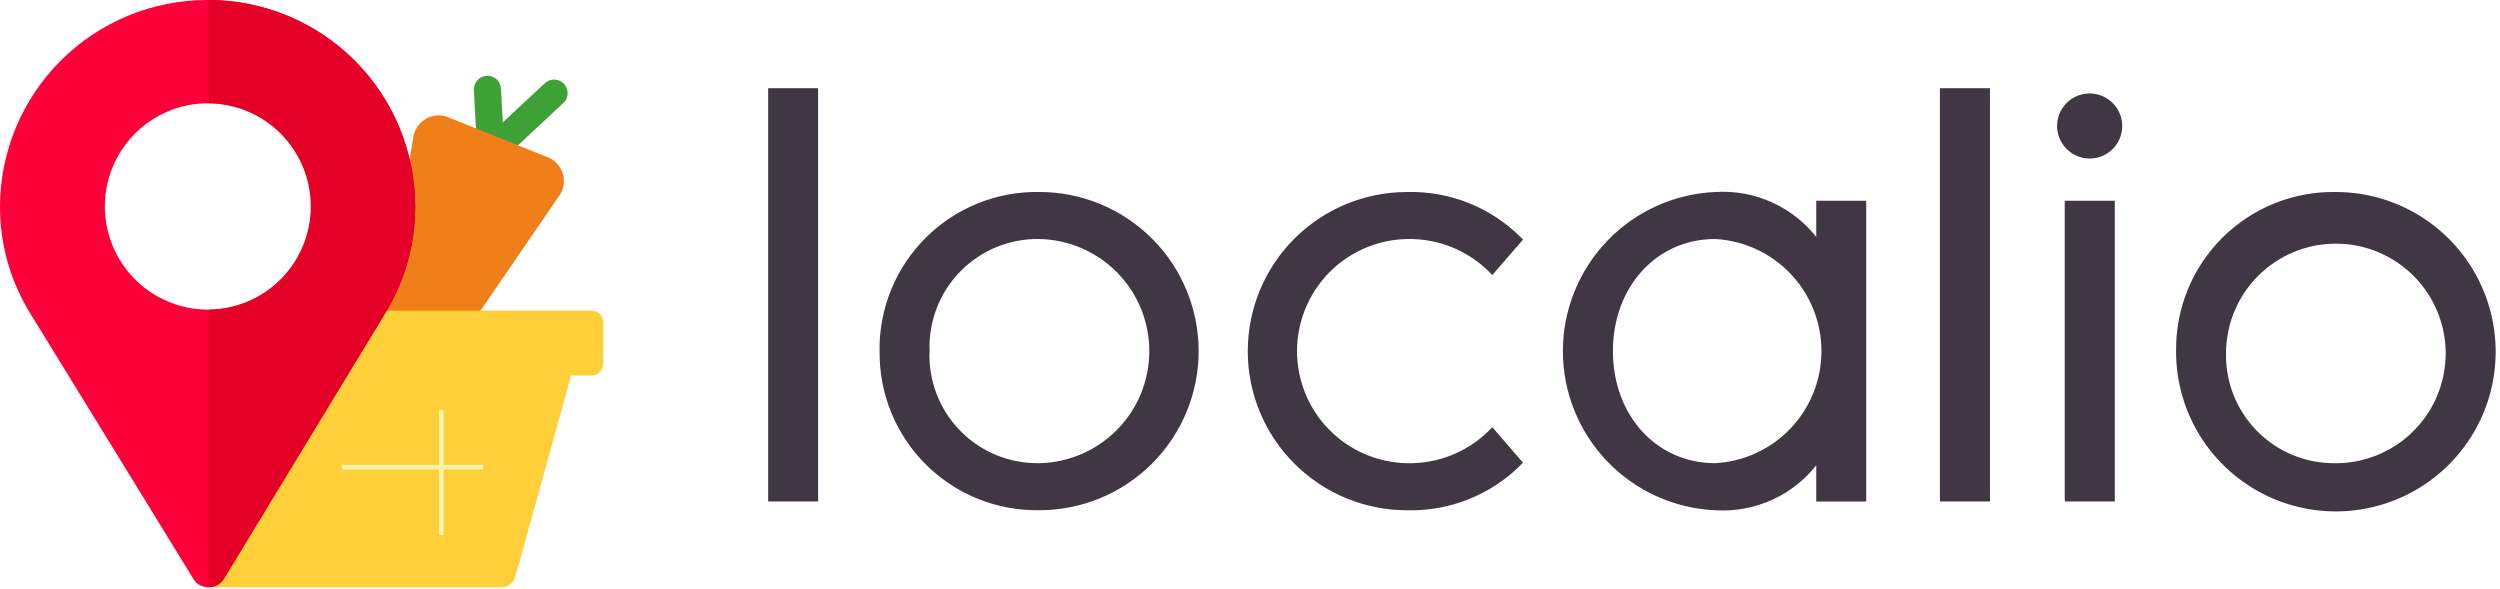 <svg width="433" height="102" viewBox="0 0 433 102" fill="none" xmlns="http://www.w3.org/2000/svg">
<path d="M133.294 86.268V86.605H141.446V15.524H133.294V86.268ZM263.228 80.345L263.444 80.125L263.24 79.89L258.698 74.633L258.459 74.359L258.204 74.622C256.309 76.534 254.044 78.04 251.547 79.047C249.05 80.054 246.373 80.541 243.681 80.478C238.531 80.375 233.626 78.258 230.02 74.582C226.414 70.905 224.394 65.962 224.394 60.814C224.394 55.666 226.414 50.723 230.02 47.047C233.626 43.37 238.531 41.253 243.681 41.15C246.373 41.087 249.05 41.575 251.547 42.581C254.044 43.589 256.309 45.094 258.204 47.007L258.459 47.27L258.698 46.995L263.247 41.743L263.452 41.507L263.236 41.288C260.677 38.732 257.625 36.724 254.264 35.387C250.903 34.049 247.305 33.41 243.689 33.509C240.101 33.509 236.547 34.215 233.232 35.588C229.916 36.96 226.904 38.972 224.367 41.508C221.829 44.044 219.816 47.054 218.443 50.367C217.07 53.681 216.363 57.232 216.363 60.818C216.363 64.404 217.07 67.956 218.443 71.269C219.816 74.582 221.829 77.593 224.367 80.129C226.904 82.664 229.916 84.676 233.232 86.048C236.547 87.421 240.101 88.127 243.689 88.127C247.304 88.224 250.901 87.584 254.26 86.246C257.62 84.908 260.671 82.9 263.228 80.345ZM314.826 41.77C312.799 39.013 310.11 36.811 307.006 35.367C303.903 33.922 300.486 33.282 297.069 33.505C290.034 33.821 283.392 36.836 278.525 41.922C273.658 47.009 270.942 53.776 270.942 60.814C270.942 67.852 273.658 74.619 278.525 79.706C283.392 84.793 290.034 87.808 297.069 88.123C300.486 88.346 303.903 87.706 307.006 86.262C310.11 84.817 312.799 82.615 314.826 79.858V86.621H322.979V35.019H314.826V41.77ZM336.261 86.268V86.605H344.413V15.524H336.241V86.268H336.261ZM357.88 86.268V86.605H366.032V35.019H357.86V86.268H357.88ZM152.601 60.81C152.551 64.419 153.228 68.001 154.59 71.343C155.952 74.685 157.972 77.72 160.531 80.267C163.089 82.814 166.133 84.822 169.483 86.171C172.832 87.519 176.418 88.182 180.029 88.119C187.276 88.119 194.227 85.242 199.351 80.121C204.476 74.999 207.355 68.053 207.355 60.81C207.355 53.567 204.476 46.621 199.351 41.5C194.227 36.379 187.276 33.501 180.029 33.501C176.417 33.436 172.828 34.097 169.477 35.446C166.125 36.794 163.079 38.801 160.519 41.349C157.959 43.897 155.938 46.933 154.575 50.277C153.212 53.62 152.535 57.204 152.585 60.814L152.601 60.81ZM160.753 60.81C160.655 58.236 161.083 55.668 162.011 53.265C162.939 50.861 164.348 48.672 166.152 46.831C167.956 44.991 170.117 43.537 172.502 42.56C174.888 41.582 177.447 41.101 180.025 41.146C185.175 41.249 190.08 43.366 193.686 47.043C197.292 50.719 199.312 55.662 199.312 60.81C199.312 65.958 197.292 70.901 193.686 74.578C190.08 78.254 185.175 80.371 180.025 80.474C177.447 80.521 174.886 80.041 172.5 79.065C170.113 78.088 167.951 76.635 166.146 74.795C164.341 72.955 162.931 70.765 162.001 68.362C161.072 65.958 160.643 63.389 160.741 60.814L160.753 60.81ZM279.105 60.81C279.105 49.552 286.766 41.146 297.062 41.146C302.1 41.413 306.845 43.6 310.317 47.259C313.789 50.917 315.725 55.768 315.725 60.81C315.725 65.853 313.789 70.703 310.317 74.362C306.845 78.02 302.1 80.208 297.062 80.474C286.755 80.478 279.109 72.072 279.109 60.814L279.105 60.81ZM361.927 27.209C362.992 27.209 364.034 26.894 364.92 26.302C365.806 25.71 366.497 24.87 366.905 23.886C367.313 22.902 367.42 21.819 367.212 20.774C367.005 19.73 366.492 18.77 365.739 18.017C364.985 17.264 364.026 16.75 362.98 16.542C361.935 16.334 360.852 16.44 359.867 16.847C358.882 17.254 358.04 17.944 357.448 18.829C356.855 19.714 356.538 20.755 356.538 21.82C356.541 23.248 357.109 24.616 358.119 25.626C359.129 26.636 360.498 27.205 361.927 27.209ZM377.144 60.814C377.124 66.24 378.715 71.55 381.717 76.071C384.719 80.592 388.996 84.121 394.006 86.212C399.016 88.302 404.534 88.859 409.862 87.812C415.189 86.766 420.086 84.163 423.932 80.333C427.778 76.504 430.4 71.619 431.466 66.299C432.532 60.979 431.994 55.462 429.921 50.447C427.847 45.433 424.331 41.146 419.818 38.13C415.305 35.114 409.997 33.505 404.568 33.505C400.959 33.444 397.373 34.108 394.025 35.457C390.677 36.807 387.634 38.815 385.077 41.362C382.52 43.909 380.501 46.943 379.14 50.284C377.779 53.626 377.102 57.207 377.152 60.814H377.144ZM385.296 60.814C385.375 57.022 386.572 53.337 388.738 50.223C390.904 47.108 393.941 44.701 397.47 43.304C400.998 41.907 404.861 41.583 408.573 42.371C412.286 43.159 415.683 45.025 418.339 47.735C420.994 50.444 422.791 53.877 423.502 57.603C424.214 61.329 423.809 65.182 422.338 68.678C420.867 72.175 418.397 75.16 415.236 77.259C412.074 79.358 408.363 80.478 404.568 80.478C401.991 80.522 399.432 80.04 397.048 79.062C394.664 78.084 392.504 76.631 390.701 74.79C388.898 72.95 387.489 70.761 386.561 68.358C385.633 65.955 385.206 63.388 385.304 60.814H385.296Z" fill="#403644" stroke="#403644" stroke-width="0.5"/>
<path d="M84.206 27.095C84.416 27.321 84.669 27.503 84.951 27.631C85.231 27.759 85.535 27.831 85.844 27.842C86.153 27.852 86.46 27.802 86.749 27.694C87.039 27.586 87.304 27.421 87.529 27.21L97.526 17.886C97.761 17.678 97.952 17.425 98.087 17.142C98.222 16.859 98.3 16.552 98.315 16.239C98.329 15.925 98.281 15.612 98.173 15.318C98.065 15.023 97.899 14.754 97.685 14.524C97.471 14.295 97.213 14.111 96.927 13.982C96.641 13.854 96.331 13.784 96.018 13.777C95.704 13.77 95.392 13.826 95.1 13.941C94.808 14.057 94.543 14.229 94.318 14.449L84.322 23.773C84.096 23.984 83.913 24.236 83.785 24.517C83.657 24.798 83.585 25.102 83.574 25.41C83.564 25.719 83.614 26.026 83.722 26.315C83.831 26.605 83.995 26.869 84.206 27.095Z" fill="#3DA136"/>
<path d="M85.065 27.442C84.757 27.458 84.448 27.414 84.157 27.311C83.865 27.208 83.597 27.049 83.367 26.843C83.138 26.636 82.951 26.387 82.817 26.108C82.684 25.83 82.607 25.528 82.591 25.22L82.079 15.611C82.061 15.302 82.104 14.992 82.206 14.699C82.308 14.407 82.467 14.137 82.674 13.906C82.88 13.675 83.131 13.488 83.41 13.354C83.69 13.22 83.993 13.143 84.303 13.126C84.612 13.11 84.922 13.155 85.214 13.259C85.507 13.362 85.775 13.523 86.005 13.731C86.235 13.939 86.421 14.19 86.554 14.47C86.686 14.75 86.762 15.054 86.776 15.364L87.288 24.972C87.306 25.28 87.262 25.589 87.159 25.88C87.057 26.172 86.898 26.44 86.691 26.669C86.484 26.899 86.234 27.085 85.955 27.218C85.676 27.35 85.374 27.427 85.065 27.442Z" fill="#3DA136"/>
<path d="M86.274 23.783L95.227 27.395C95.811 27.69 96.323 28.11 96.726 28.626C97.129 29.141 97.413 29.739 97.558 30.377C97.702 31.015 97.704 31.677 97.563 32.316C97.421 32.955 97.14 33.554 96.74 34.072L71.421 71.036C70.962 71.891 70.204 72.546 69.291 72.877C68.379 73.208 67.376 73.19 66.476 72.828C65.575 72.465 64.84 71.784 64.412 70.913C63.983 70.043 63.891 69.045 64.153 68.111L71.566 23.935C71.638 23.285 71.852 22.659 72.194 22.102C72.536 21.544 72.997 21.069 73.544 20.711C74.091 20.352 74.711 20.119 75.359 20.028C76.007 19.937 76.667 19.99 77.292 20.184L86.274 23.783Z" fill="#F07E19"/>
<path d="M102.313 53.794H20.261C19.718 53.762 19.185 53.947 18.778 54.308C18.371 54.669 18.124 55.176 18.091 55.719V63.108C18.126 63.65 18.373 64.156 18.78 64.517C19.186 64.877 19.719 65.063 20.261 65.033H23.747C23.743 65.247 23.767 65.46 23.819 65.667L33.017 99.224C33.301 100.257 36.023 101.71 36.023 101.71H86.846C87.381 101.716 87.904 101.548 88.335 101.231C88.767 100.914 89.084 100.466 89.238 99.954L98.752 65.667C98.808 65.461 98.832 65.247 98.825 65.033H102.307C102.85 65.064 103.382 64.879 103.789 64.518C104.196 64.157 104.443 63.651 104.477 63.108V55.719C104.462 55.45 104.393 55.188 104.276 54.946C104.159 54.704 103.995 54.487 103.794 54.308C103.593 54.13 103.359 53.992 103.105 53.904C102.851 53.816 102.582 53.778 102.313 53.794Z" fill="#FFCF39"/>
<path d="M76.436 70.97V92.666" stroke="#FAF3AB" stroke-width="0.8" stroke-miterlimit="10"/>
<path d="M83.674 80.915H59.251" stroke="#FAF3AB" stroke-width="0.8" stroke-miterlimit="10"/>
<path d="M35.957 5.52768e-05C26.447 -0.017 17.319 3.739 10.577 10.443C3.836 17.147 0.032 26.251 3.81148e-05 35.756C-0.013 42.397 1.857 48.905 5.395 54.527L33.522 100.3C33.737 100.666 34.032 100.98 34.385 101.217C34.738 101.454 35.14 101.609 35.56 101.67C36.155 101.77 36.765 101.686 37.311 101.431C37.856 101.175 38.312 100.76 38.616 100.241L66.819 54.051C70.165 48.536 71.928 42.206 71.913 35.756C71.882 26.251 68.078 17.147 61.336 10.443C54.594 3.739 45.467 -0.017 35.957 5.52768e-05ZM35.957 53.635C32.422 53.618 28.973 52.554 26.043 50.579C23.112 48.603 20.833 45.805 19.493 42.536C18.153 39.268 17.811 35.676 18.511 32.213C19.212 28.751 20.922 25.573 23.428 23.082C25.933 20.59 29.121 18.896 32.589 18.214C36.056 17.531 39.649 17.89 42.912 19.246C46.176 20.602 48.965 22.893 50.926 25.832C52.888 28.77 53.935 32.223 53.935 35.756C53.932 38.111 53.465 40.442 52.559 42.615C51.654 44.789 50.328 46.763 48.658 48.424C46.988 50.085 45.006 51.4 42.827 52.295C40.647 53.189 38.313 53.644 35.957 53.635Z" fill="#FD003A"/>
<path d="M36.181 0V17.88C40.883 17.943 45.371 19.855 48.673 23.201C51.976 26.547 53.827 31.058 53.827 35.757C53.827 40.457 51.976 44.968 48.673 48.314C45.371 51.66 40.883 53.571 36.181 53.635V101.697C36.713 101.714 37.24 101.586 37.705 101.328C38.17 101.07 38.557 100.691 38.824 100.231L66.852 54.041C70.179 48.519 71.93 42.192 71.913 35.746C71.909 26.273 68.144 17.188 61.445 10.486C54.746 3.784 45.66 0.013 36.181 0V0Z" fill="#E50027"/>
</svg>
